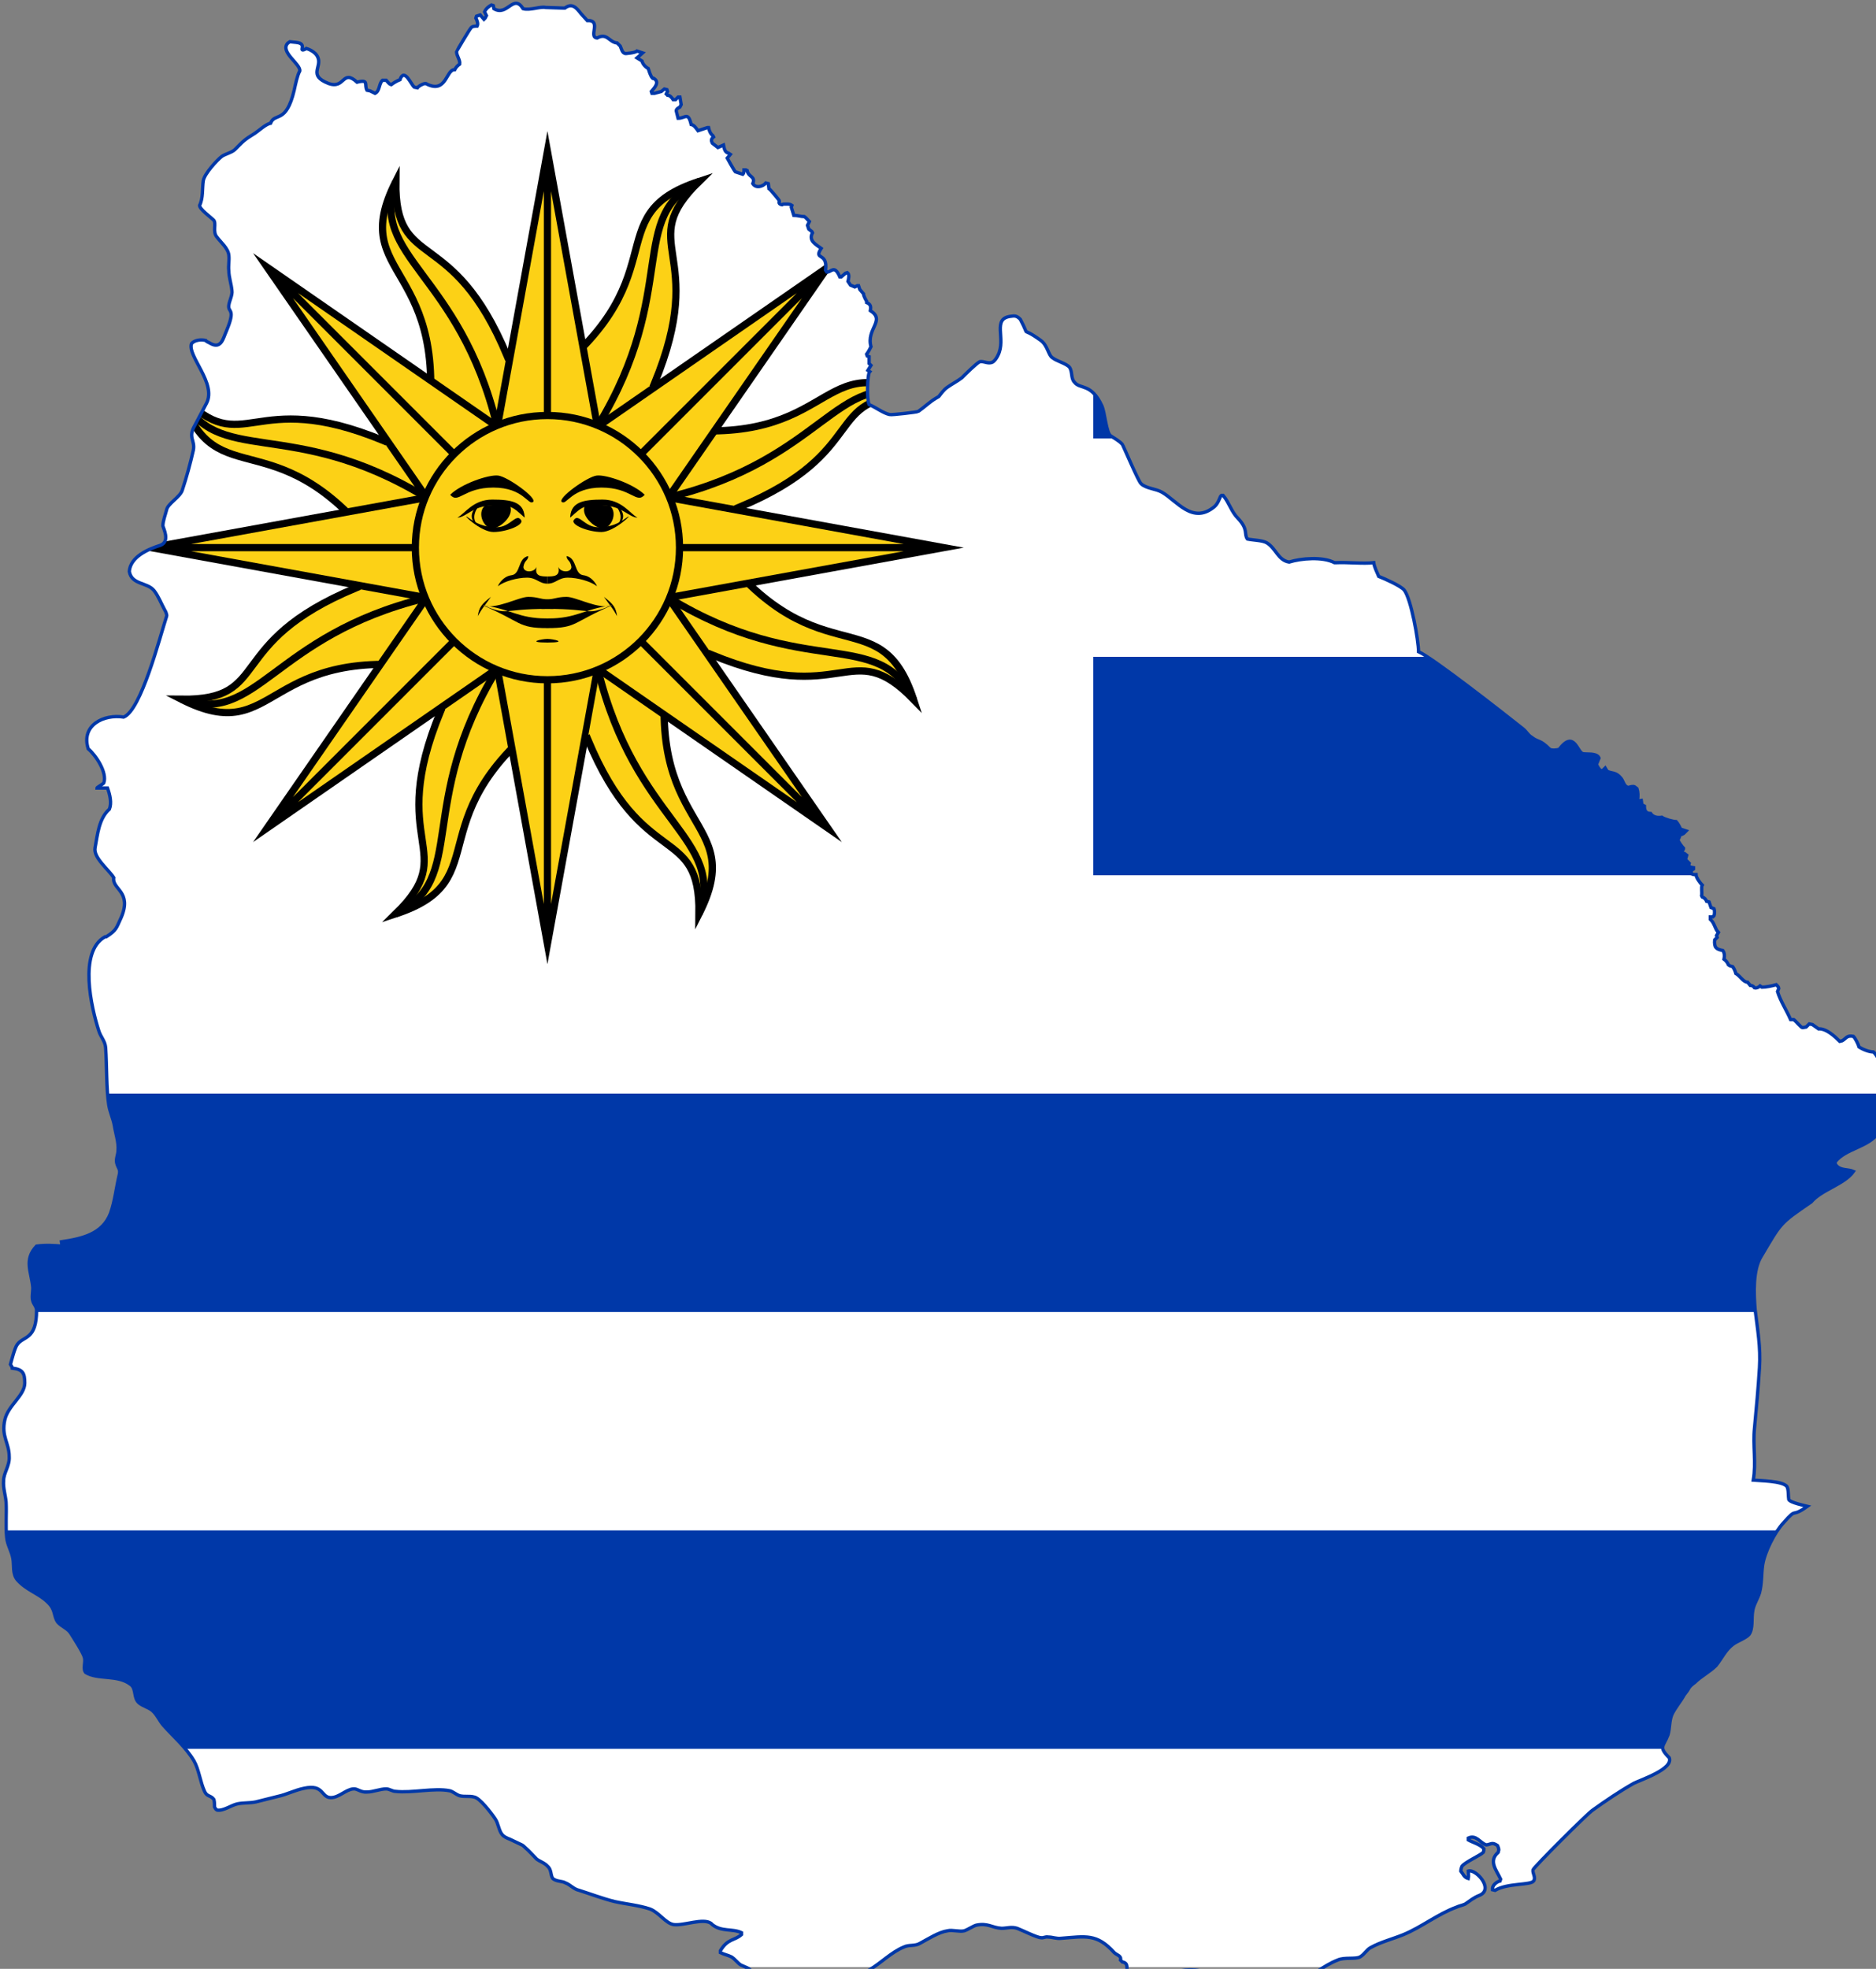 <?xml version="1.0" encoding="UTF-8" standalone="no"?>
<svg
   xmlns:dc="http://purl.org/dc/elements/1.1/"
   xmlns:cc="http://creativecommons.org/ns#"
   xmlns:rdf="http://www.w3.org/1999/02/22-rdf-syntax-ns#"
   xmlns:svg="http://www.w3.org/2000/svg"
   xmlns="http://www.w3.org/2000/svg"
   xmlns:xlink="http://www.w3.org/1999/xlink"
   xmlns:sodipodi="http://sodipodi.sourceforge.net/DTD/sodipodi-0.dtd"
   xmlns:inkscape="http://www.inkscape.org/namespaces/inkscape"
   version="1.1"
   width="572.863"
   height="601"
   viewBox="-5 -5 17.186 18.03"
   id="svg2"
   inkscape:version="0.48.5 r10040"
   sodipodi:docname="Flag_of_Uruguay.svg">
  <rect x="-5" y="-5" width="17.186" height="18.03" fill="#808080" stroke="none"/>
  <defs
     id="defs54">
    <clipPath
       clipPathUnits="userSpaceOnUse"
       id="clipPath3108">
      <g
         transform="matrix(0.019,0,0,0.019,-5.873,-5.773)"
         id="g3110">
        <g
           id="g3112">
          <path
             style="fill:#fefee9"
             inkscape:connector-curvature="0"
             id="path3114"
             d="m 193,63.3 c 0,0 4.2,1.2 5.4,4.2 2.1,4.8 -4.8,8.7 5.1,12.6 8.1,3 6.6,-7.2 13.8,-0.6 6,-1.5 3.3,1.2 4.8,3.9 l 1.5,0.3 2.4,1.2 c 2.4,-1.2 1.8,-4.8 3.6,-6.3 h 1.8 c 0.6,0.6 1.2,1.8 2.4,2.1 1.2,-0.9 2.7,-1.8 4.2,-2.4 2.1,-6 5.4,2.4 6.9,3.6 l 1.5,0.3 c 0.6,-0.9 3.9,-2.7 4.5,-1.8 9.6,4.8 9.3,-7.2 13.5,-6.9 0.6,-1.2 1.5,-2.1 2.4,-2.7 0.3,-2.1 -1.5,-3.9 -1.5,-6 0,-0.3 6.3,-10.8 6.9,-11.4 0.6,-0.9 2.1,-0.9 3,-0.9 0.6,-1.2 0,-2.7 -0.6,-3.9 l 0.3,-0.9 1.8,-0.6 1.8,2.1 0.6,-0.6 0.6,-1.2 -0.9,-1.8 c 0.6,-1.5 2.1,-2.7 3.3,-3.3 l 0.9,0.3 0.3,1.5 c 6.6,3.9 9.3,-7.5 14.1,0 3.3,0.9 8.4,-1.2 10.8,-0.6 l 8.7,0.3 h 0.6 c 3.6,-2.7 5.7,0 7.8,2.7 l 3,3.3 c 7.2,-0.3 0.3,8.1 4.8,8.4 4.8,-2.7 5.7,2.1 9.6,2.4 l 1.5,1.5 c 0.6,1.2 0.9,3.6 2.7,3.6 0,0 4.5,-0.3 5.4,-1.2 l 2.7,0.9 -2.7,2.4 c 0,0 1.5,0.9 2.4,1.5 0.3,1.5 1.8,3 3,3.6 l 0.6,1.8 c 0,0 1.2,3.6 2.1,3 3,1.8 0.3,4.5 -1.2,6.3 l 0.3,0.9 h 1.2 l 3.3,-0.9 1.5,-1.2 1.2,0.3 0.3,0.9 -0.6,1.2 0.6,0.6 c 1.2,0 2.1,1.2 2.7,2.1 h 1.2 l 1.2,-1.2 h 0.9 l 0.6,3.6 -0.6,1.2 c -0.6,0.3 -1.8,0.9 -1.8,1.8 l 0.9,3.6 c 3.6,0 4.8,-3.3 6.3,3 1.5,0.3 2.4,1.8 3.3,3 l 4.5,-1.5 h 0.6 c 0.3,1.5 0.9,3 2.1,3.9 l 0.3,0.6 c -1.2,0.9 -1.2,1.8 -0.6,3 l 2.7,2.1 2.7,-1.2 c 0.3,1.5 0.6,3.6 2.4,3.9 l 0.9,0.6 -1.5,1.8 c 0,0 3.3,6 3.9,6.6 l 3.6,1.2 c 0.6,-0.6 0.6,-1.5 0.6,-2.1 h 0.9 l 0.6,0.3 c 0.6,3.3 4.2,2.7 2.7,6.3 1.5,2.4 4.8,1.5 6.3,-0.3 l 1.2,0.3 0.3,2.4 c 0.6,0.3 5.1,5.7 5.1,6 -0.9,1.5 1.2,1.8 1.2,1.8 l 0.6,-0.3 c 1.2,0 3,-0.3 4.2,0.6 l -0.3,0.9 1.2,3.9 c 1.8,0 3.3,0.6 5.1,0.6 0.9,0.6 1.5,1.5 2.4,2.4 l -0.9,1.8 0.6,1.8 1.5,1.2 0.3,0.6 c -2.1,3.9 1.8,5.7 4.2,7.5 -3.9,6 3.3,1.5 2.1,10.5 l 0.6,0.9 c 2.1,0.3 3.6,-3.9 6.3,2.4 h 0.6 l 2.1,-1.8 0.9,-0.3 c 1.2,0.9 0.6,3 0.3,4.2 l 1.2,1.8 2.1,0.9 1.2,-0.6 h 0.6 l 0.6,1.8 1.8,2.1 c 0,1.2 1.5,3.6 1.5,3.6 v 0.6 c 2.1,0.9 2.1,2.1 1.8,3.9 7.5,4.8 -2.1,8.7 0.3,17.4 -0.6,1.2 -1.2,2.4 -2.1,3.6 l 0.3,0.9 0.9,0.3 v 3.3 l 0.9,0.9 -1.5,2.4 0.9,0.6 c -1.2,1.2 -1.5,13.5 -0.3,15.9 3,1.2 6.9,4.2 9.9,4.8 0.9,0.3 13.5,-1.2 13.8,-1.5 3,-2.1 5.4,-4.5 8.4,-6.3 0.6,-0.3 0.9,-0.6 1.5,-0.9 1.2,-1.5 2.4,-3.3 4.2,-4.5 2.1,-1.5 4.5,-2.7 6.9,-4.5 1.8,-1.8 6.9,-6.9 8.7,-7.8 2.1,-0.3 3.9,1.2 6,0.3 1.2,-0.6 2.1,-2.1 2.7,-3.3 4.2,-8.1 -3.3,-18 6.6,-18.9 1.8,-0.3 2.7,0 4.2,1.5 5.4,10.2 -0.9,2.4 9.9,10.2 3.3,2.4 3.6,7.2 5.7,8.4 1.8,1.5 6.6,2.7 8.1,4.5 1.5,2.1 0.6,5.4 2.4,7.2 2.7,3.6 8.1,0.3 13.2,11.4 1.5,3.3 2.1,12.9 4.2,14.4 1.8,1.2 4.5,2.7 5.7,4.2 0.3,0.3 7.8,18 9,18.9 2.4,2.4 7.2,2.4 10.2,4.2 7.2,4.2 14.7,15.6 25.2,6.9 2.1,-1.8 2.7,-5.1 3.3,-5.4 0.3,0 0.6,0 0.9,0 3,3.6 3.9,7.8 7.2,11.1 5.1,5.4 2.7,7.5 4.5,9.9 3,0.6 7.2,0.6 9.3,1.8 4.5,2.7 5.4,8.4 10.8,9.3 5.7,-1.8 16.2,-2.7 21.9,0.3 h 0.6 c 5.7,-0.3 13.2,0.6 18.3,0 0.3,2.1 1.5,4.5 2.4,6.6 3,1.2 10.5,4.5 12.3,6.6 3.3,4.2 6.9,24.3 6.9,29.7 6.9,3 41.7,30.3 50.4,37.2 1.5,1.2 2.4,3 3.9,3.9 3.9,3 3.9,0.9 9,6 1.2,0.6 3.3,0.3 4.5,0 7.5,-9.9 8.7,2.1 11.7,2.1 1.8,0.3 5.7,-0.3 7.2,1.5 l 0.3,0.6 -1.2,3 c 0.3,0.9 1.2,2.4 2.1,3 h 0.9 l 1.2,-1.2 0.9,1.5 c 2.1,1.2 4.2,0.3 6.6,3.3 1.2,1.2 1.5,4.5 3.9,4.5 0.6,-0.3 2.1,-0.6 2.7,-0.3 l 1.2,0.9 c 0.6,1.8 0.6,3.6 0.3,5.4 v 0.6 l 1.8,-0.3 0.3,2.1 1.2,0.6 c 0,2.1 0.6,3.6 3,3.6 1.2,1.8 3.3,2.1 5.4,1.8 1.2,0.9 5.4,2.1 6.9,2.1 0.6,0.6 1.8,2.7 2.1,3.6 l 2.7,0.9 -1.2,1.2 -0.6,0.3 -0.6,-0.9 -0.6,0.3 c 0.3,0.9 -0.3,2.4 -0.9,3.3 0,0.9 2.1,3.6 2.7,4.2 0,0.6 -1.2,1.8 -1.5,2.1 l 1.8,0.3 1.2,0.9 -0.6,2.1 1.8,1.8 -0.3,0.9 c 0.3,0.3 0.3,0.6 0.9,0.9 l 1.5,0.3 v 0.6 l -0.9,0.6 -0.3,0.6 0.3,1.2 0.9,0.3 h 1.2 c 0,1.5 2.1,4.2 3,5.1 -0.6,0.9 0,3.6 -0.3,5.1 l 0.3,0.6 c 0.9,0.3 1.8,1.2 2.1,2.1 l 1.2,0.3 0.9,2.7 1.5,0.6 c 0.3,0.9 0.3,2.4 0,3.3 l -0.6,0.6 h -1.2 v 1.2 c 2.1,1.8 2.1,4.5 3.9,6.3 l -0.9,1.5 0.3,0.9 -1.2,1.2 c -0.3,3.6 0.6,4.5 3.9,5.1 0.9,1.2 0.9,2.7 0.6,4.2 0.9,0.6 1.8,1.8 2.1,2.7 0.6,0.6 1.2,0.6 2.1,0.9 0.6,0.9 1.2,2.1 1.5,3.3 2.1,1.2 3.6,4.2 5.7,4.2 l 1.2,1.5 c 0.9,0 1.8,0.6 2.1,1.2 0.9,0.3 2.1,-0.3 2.7,-0.9 l 0.9,0.6 c 1.8,0 4.8,-0.6 6.9,-1.2 0.6,0.6 1.2,1.2 1.2,1.8 l -0.6,1.5 c 1.5,4.8 4.2,8.7 6.3,13.5 h 1.5 c 1.2,0.9 3.6,3.9 4.2,3.9 l 1.8,-0.3 1.5,-1.5 1.5,0.3 3,2.1 c 3.6,-0.3 7.8,3.6 10.2,6 l 1.2,-0.3 c 2.1,-1.2 2.1,-2.7 5.4,-2.1 0.9,0.9 2.4,3.9 2.7,5.1 1.8,1.2 4.8,2.4 6.9,2.4 1.5,1.2 2.1,3.3 3.6,4.5 l 6.9,6 c 3.9,3.3 2.4,1.8 4.5,3.9 4.2,3.9 7.5,9.6 0.9,13.2 -1.5,0.9 -4.8,0.3 -6.6,0.6 -1.5,0.3 -3.3,1.5 -4.2,2.7 -0.6,2.7 -0.9,6 -2.7,8.1 -4.8,6.9 -15.6,7.5 -20.7,13.8 -0.3,0.6 0,1.5 0.3,1.8 2.1,2.7 5.7,1.8 8.4,3 -4.5,6.3 -15.3,8.7 -20.4,14.7 -15.3,10.5 -14.4,9.9 -24,26.1 -4.2,6.6 -3.6,18.3 -3,25.8 1.2,9.9 2.7,18 2.1,27.9 -0.6,9.9 -1.5,19.5 -2.4,29.1 -0.9,8.4 0.9,16.8 -0.6,25.2 3.3,0.3 13.8,0.3 16.2,3 0.9,1.5 0.6,4.5 0.9,6.3 0.6,1.5 7.8,3 9,3.3 -8.4,6 -4.5,0 -11.4,7.8 -4.5,4.8 -9.3,14.4 -10.2,20.7 -0.6,4.5 -0.3,8.7 -1.5,13.2 -0.9,3 -3,6 -3.3,9 -0.6,3.3 0.3,8.4 -1.8,11.1 -1.5,1.8 -6,3.3 -7.8,4.8 -3.6,2.7 -5.4,6.9 -8.1,10.2 -3,3 -7.2,5.1 -10.2,8.1 -1.2,0.9 -2.4,1.8 -3,3 -0.6,1.2 -1.5,2.1 -2.1,3 -1.8,3.3 -4.5,6.3 -6,9.6 -1.2,3 -0.9,6.6 -1.8,9.6 -2.1,5.7 -4.8,5.7 0.6,11.1 2.1,5.4 -13.5,10.5 -17.1,12.3 -6.9,3.9 -13.5,8.4 -19.8,12.9 -2.4,1.5 -28.5,27.6 -28.8,28.8 -0.3,1.8 1.5,3.6 0.3,5.4 -1.5,2.1 -12.6,0.9 -18.6,4.5 l -1.2,-0.3 v -0.9 c 0.3,-1.5 2.1,-3 3.6,-3.3 l 0.3,-0.9 c -2.1,-4.5 -6,-8.7 -1.2,-12.9 l 0.3,-1.2 c 0,-0.6 -0.3,-1.5 -0.6,-2.1 -2.7,-1.8 -3,-0.6 -5.4,-0.3 -3,-0.9 -4.8,-5.1 -8.7,-3.3 v 0.9 c 2.1,1.2 5.7,2.1 7.5,4.2 0,0.6 0,1.2 -0.3,1.8 -1.5,1.5 -8.4,4.5 -10.2,6.6 -0.3,0.6 -0.6,1.8 -0.6,2.4 1.2,1.5 1.5,3 3.6,3.6 0.3,-1.2 0,-2.4 0,-3.6 3.6,-1.2 12.6,8.7 5.4,11.7 -3,1.2 -4.2,2.4 -6.9,4.2 -1.2,0.6 -3,0.9 -4.2,1.5 -9,3.3 -16.8,9.6 -25.5,13.2 -5.1,2.1 -11.1,3.6 -15.9,6.3 -1.8,0.9 -3,3.3 -5.1,4.5 -2.4,1.2 -7.5,0 -10.8,1.5 -6.9,2.7 -12.9,8.1 -19.5,11.1 -6,2.4 -13.8,3 -18.9,7.2 -1.8,1.5 -3.3,3.6 -5.1,5.1 l -1.2,-0.3 -0.6,-0.9 c 0,-1.8 1.2,-3.3 0.9,-4.8 -3,-5.1 -9.3,-4.8 -14.1,-4.8 -0.9,-0.6 -1.2,-2.1 -0.6,-3 0.6,-2.1 -2.4,-3.3 -4.2,-3.9 -15,-3.9 -23.7,5.1 -33.6,3.3 -0.6,-0.6 -1.2,-1.5 -2.1,-2.1 -0.9,0 -1.8,0 -2.4,-0.6 -0.6,-2.1 0.9,-4.8 -2.4,-5.4 l -0.9,-0.9 c 0.6,-2.1 -1.8,-2.4 -3,-3.6 -8.4,-9.3 -13.8,-7.8 -25.5,-6.9 -2.4,0.3 -4.2,-0.6 -6.3,-0.6 -1.5,-0.3 -2.4,0.6 -3.6,0.3 -1.8,0 -9,-3.6 -11.4,-4.5 -2.7,-0.9 -5.1,0 -7.5,0 -4.8,-0.3 -6.6,-2.7 -12.3,-1.5 -1.8,0.6 -3.9,2.1 -5.7,2.7 -2.4,0.6 -5.7,-0.6 -8.1,0 -4.2,0.6 -9.3,3.9 -13.2,6 -2.4,1.5 -5.4,0.6 -7.8,1.8 -6,2.4 -11.1,7.8 -16.8,11.1 -5.7,3 -14.4,3.9 -21,6 -2.4,0.9 -5.4,3.6 -7.8,3.3 -0.9,-0.6 -0.9,-1.8 -1.5,-2.7 -1.2,0 -2.7,0.3 -3.9,0.3 l -0.6,-0.6 c 0.3,-1.2 0.9,-2.1 1.2,-3 v -1.2 c -6.6,-4.2 -6.9,3.3 -10.8,3.3 -1.8,0 -3,-1.2 -4.8,-0.9 -1.5,0 -2.7,1.2 -4.5,0.6 -1.5,-0.6 -2.4,-4.5 -4.2,-5.7 -0.9,-0.6 -2.7,-1.2 -3.9,-1.8 -1.5,-0.9 -2.7,-2.7 -4.5,-3.9 -1.8,-0.9 -3.6,-1.2 -5.4,-2.1 v -0.9 c 3.6,-6 6.9,-4.8 10.2,-7.8 v -0.9 c -4.5,-2.1 -9.6,-0.3 -14.1,-3.9 l -0.6,-0.6 c -3.9,-2.7 -12.9,1.2 -18,0.6 -3.9,-0.6 -6.9,-5.7 -11.4,-7.5 -5.4,-1.8 -11.7,-2.4 -17.1,-3.6 -6,-1.5 -11.4,-3.6 -17.1,-5.4 -2.7,-0.6 -4.2,-2.7 -6.6,-3.6 -1.5,-0.9 -3.9,-0.6 -5.7,-1.8 -1.5,-0.9 -0.9,-3.9 -2.4,-5.7 -0.3,-0.3 -0.9,-0.9 -1.2,-1.2 -1.5,-1.2 -3.3,-1.8 -4.5,-2.7 -1.8,-1.8 -3.6,-3.9 -5.7,-5.7 -0.3,-0.3 -0.9,-0.9 -1.5,-1.2 -1.8,-0.9 -3.9,-1.8 -5.7,-2.7 -1.5,-0.6 -3,-1.2 -3.9,-2.4 -1.5,-1.8 -1.8,-5.4 -3.3,-7.5 -1.8,-2.7 -7.5,-10.2 -10.2,-10.5 -2.1,-0.6 -4.5,0 -6.9,-0.6 -1.8,-0.6 -3.3,-2.1 -4.8,-2.4 -7.5,-1.5 -18.3,1.2 -26.1,0.3 -1.5,0 -3,-1.2 -4.5,-1.2 -3,0 -6.3,1.5 -9.3,1.5 -3,0.3 -4.8,-1.8 -6.6,-1.5 -3.6,0.3 -6.9,4.2 -10.8,4.2 -4.8,0 -3.3,-6.6 -12.9,-4.5 -4.5,0.9 -8.4,3 -12.6,3.9 -3.6,0.9 -7.2,1.8 -10.8,2.7 -3,0.6 -5.7,0.3 -8.7,0.9 -3,0.6 -6.9,3.6 -9.9,3 -0.6,-0.3 -0.9,-0.9 -1.2,-1.5 0,-1.2 0,-2.4 -0.3,-3.6 -1.5,-2.1 -3.3,-1.2 -4.5,-3.9 -2.1,-4.5 -2.7,-10.5 -5.1,-14.7 -3.9,-6.6 -9.9,-11.7 -14.7,-17.1 -2.1,-2.4 -3,-5.1 -5.4,-7.2 -1.8,-1.5 -4.5,-2.1 -6.3,-3.6 -3,-2.4 -1.2,-6.9 -4.2,-9 -6.3,-4.8 -15.6,-2.1 -21.6,-5.7 -1.5,-1.8 0,-4.8 -0.6,-7.2 -0.6,-2.4 -5.1,-9.3 -6.6,-11.7 -1.5,-2.4 -4.5,-3.3 -6.3,-5.4 -2.1,-3 -0.9,-6 -4.8,-9.6 -4.2,-4.2 -10.2,-5.7 -14.7,-10.8 -2.4,-3 -1.5,-6.9 -2.1,-10.2 -0.6,-3.6 -2.7,-6.6 -3,-10.2 -0.6,-5.7 0,-11.4 -0.3,-17.1 -0.3,-3.3 -1.5,-6.9 -1.2,-10.2 0,-3.9 3,-7.2 2.7,-11.7 0,-6.6 -3.9,-9.6 -2.1,-17.7 1.5,-6.9 9.6,-11.7 9.6,-17.7 0,-4.8 -0.9,-6.6 -6,-7.2 0,-0.6 -0.6,-1.2 -0.9,-1.8 0.6,-2.1 2.1,-8.1 3.3,-9.6 3,-4.2 9.3,-2.1 9.3,-16.5 0,-1.8 -1.5,-3 -1.8,-4.5 -0.6,-1.8 0,-4.2 0,-6.3 -0.6,-7.5 -4.5,-13.5 1.8,-20.1 4.5,-0.6 8.4,-0.3 12.3,0 l -0.3,-2.1 c 9.9,-1.5 19.8,-3.6 23.7,-13.8 2.1,-6 2.7,-12.3 4.2,-18.6 0.6,-2.7 -0.6,-3 -1.2,-5.4 -0.6,-2.1 0.6,-4.2 0.6,-6.3 0.3,-3.9 -1.2,-8.1 -1.8,-12 -0.6,-3.3 -2.1,-6.3 -2.7,-9.9 -1.2,-7.8 -0.9,-18.9 -1.5,-27.6 -0.3,-3.3 -2.4,-5.1 -3.3,-8.1 -3.6,-11.1 -9.9,-38.1 3,-45.3 h 0.6 c 5.1,-3.3 4.8,-4.2 7.2,-9.3 5.4,-12.6 -4.5,-13.5 -3.6,-19.2 -2.4,-3.9 -9.9,-9.6 -9,-14.4 1.2,-6.3 1.8,-14.1 6.9,-18.6 1.2,-3 0.3,-6.9 -0.9,-10.2 h -5.1 c 0,-0.3 2.7,-1.8 3.3,-2.4 1.8,-5.1 -3.9,-13.5 -7.5,-16.5 -3.6,-11.4 7.5,-16.8 17.1,-15.3 8.4,-3.3 17.4,-38.4 20.7,-48.6 0.3,-0.6 -0.6,-2.7 -0.9,-3 -1.5,-2.7 -3,-6.6 -5.1,-9.3 -3.3,-4.2 -10.8,-2.7 -12,-9.3 0.6,-7.2 9.3,-10.8 15,-12.6 4.8,-1.8 1.5,-8.1 1.2,-9.3 0,-2.4 1.2,-5.4 1.8,-7.8 0.6,-3 6.3,-6 7.5,-9.3 2.1,-6.3 3.9,-12.9 5.4,-19.5 0.9,-4.8 -2.7,-6 0.6,-11.7 l 5.7,-10.8 c 5.1,-9.6 -9.3,-22.8 -7.2,-28.8 1.5,-1.8 4.8,-2.1 6.9,-1.5 0.3,0.6 1.5,0.9 2.4,1.5 5.1,2.7 6,-2.7 7.5,-6 4.8,-11.4 0.6,-8.7 1.2,-12.6 0.3,-2.1 1.8,-4.8 1.5,-6.9 -0.3,-3.3 -1.5,-6.6 -1.5,-9.6 -0.3,-2.4 0.3,-5.1 0,-7.5 -0.3,-3.3 -3.9,-6.3 -5.7,-8.7 -2.4,-2.7 0,-6.9 -1.8,-8.4 -1.2,-1.2 -6.6,-5.1 -6.6,-6.9 1.8,-3.6 1.2,-8.1 1.8,-12 0.6,-3.3 6.6,-9.9 9,-11.7 1.8,-1.2 4.8,-1.8 6.3,-3.3 3.9,-3.9 4.2,-4.5 9.6,-7.8 1.8,-1.2 5.4,-4.5 7.5,-4.8 2.1,-5.4 7.5,0.6 11.4,-15.9 0.6,-2.7 1.5,-7.2 2.7,-9.3 0.6,-3.3 -9.9,-9.3 -5.7,-13.5 l 0.9,-0.6 3,0.3 c 6.3,0.6 0,5.4 5.1,3 l 0,0 z" />
        </g>
      </g>
    </clipPath>
  </defs>
  <sodipodi:namedview
     pagecolor="#ffffff"
     bordercolor="#666666"
     borderopacity="1"
     objecttolerance="10"
     gridtolerance="10"
     guidetolerance="10"
     inkscape:pageopacity="0"
     inkscape:pageshadow="2"
     inkscape:window-width="1366"
     inkscape:window-height="716"
     id="namedview52"
     showgrid="false"
     fit-margin-top="0"
     fit-margin-left="0"
     fit-margin-right="0"
     fit-margin-bottom="0"
     inkscape:zoom="0.8"
     inkscape:cx="450.5"
     inkscape:cy="300.5"
     inkscape:window-x="-8"
     inkscape:window-y="-8"
     inkscape:window-maximized="1"
     inkscape:current-layer="svg2" />
  <title
     id="title4">Flag of Uruguay</title>
  <g
     id="g3070"
     clip-path="url(#clipPath3108)"
     transform="translate(0.015,0.015)">
    <rect
       id="rect6"
       height="18"
       width="27"
       y="-5"
       x="-5"
       style="fill:#ffffff" />
    <g
       id="g8"
       style="fill:#0038a8">
      <rect
         id="rect10"
         height="2"
         width="17"
         y="-3"
         x="5" />
      <rect
         id="rect12"
         height="2"
         width="17"
         y="1"
         x="5" />
      <rect
         id="rect14"
         height="2"
         width="27"
         y="5"
         x="-5" />
      <rect
         id="rect16"
         height="2"
         width="27"
         y="9"
         x="-5" />
    </g>
    <g
       id="g18"
       stroke-miterlimit="20"
       transform="scale(0.11,0.11)"
       style="fill:#fcd116;stroke:#000000;stroke-width:0.6;stroke-miterlimit:20">
      <g
         id="u">
        <g
           id="t">
          <g
             id="s">
            <g
               id="g23"
               transform="matrix(0.924,0.383,-0.383,0.924,0,0)">
              <path
                 id="path25"
                 d="M 1.5,9 6,12 C -2,25 7,27 0,33 3,26 -3,28 -3,16"
                 inkscape:connector-curvature="0"
                 style="stroke-linecap:square" />
              <path
                 id="path27"
                 d="M 0,11 C -2,24 4.5,28 0,33"
                 inkscape:connector-curvature="0"
                 style="fill:none" />
            </g>
            <path
               id="path29"
               d="M 0,0 H 6 L 0,33 -6,0 h 6 v 33"
               inkscape:connector-curvature="0" />
          </g>
          <use
             id="use31"
             transform="matrix(0.707,0.707,-0.707,0.707,0,0)"
             xlink:href="#s"
             x="0"
             y="0"
             width="27"
             height="18" />
        </g>
        <use
           id="use33"
           transform="matrix(0,1,-1,0,0,0)"
           xlink:href="#t"
           x="0"
           y="0"
           width="27"
           height="18" />
      </g>
      <use
         id="use35"
         transform="scale(-1,-1)"
         xlink:href="#u"
         x="0"
         y="0"
         width="27"
         height="18" />
      <circle
         d="M 11,0 C 11,6.075 6.075,11 0,11 -6.075,11 -11,6.075 -11,0 c 0,-6.075 4.925,-11 11,-11 6.075,0 11,4.925 11,11 z"
         id="circle37"
         r="11"
         cx="0"
         cy="0"
         sodipodi:cx="0"
         sodipodi:cy="0"
         sodipodi:rx="11"
         sodipodi:ry="11" />
    </g>
    <g
       id="g39"
       transform="scale(0.011,0.011)">
      <g
         id="right">
        <path
           id="path42"
           d="m 81,-44 c -7,8 -11,-6 -36,-6 -25,0 -29,15 -33,12 -4,-3 21,-21 29,-22 8,-1 31,7 40,16 m -29,9 c 7,6 1,19 -6,19 -7,0 -20,-12 -14,-20"
           inkscape:connector-curvature="0" />
        <path
           id="path44"
           d="m 19,-26 c 1,-12 11,-14 27,-14 16,0 23,12 29,15 -7,0 -13,-10 -29,-10 -16,0 -16,0 -27,10 m 3,2 c 4,-6 9,6 20,6 11,0 17,-3 24,-8 7,-5 -10,12 -21,12 -11,0 -26,-6 -23,-10"
           inkscape:connector-curvature="0" />
        <path
           id="path46"
           d="m 56,-17 c 13,-7 5,-17 0,-19 2,2 10,12 0,19 M 0,43 c 6,0 8,-2 16,-2 8,0 27,11 38,7 -23,9 -14,3 -54,3 h -5 m 63,6 c -4,-7 -3,-5 -11,-16 8,6 10,9 11,16 M 0,67 C 25,67 21,62 54,48 30,51 25,59 0,59 H -5 M 0,30 c 7,0 9,-5 17,-5 8,0 19,3 24,7 1,1 -3,-8 -11,-9 C 22,22 25,9 16,7 c 0,4 3,3 4,9 0,5 -9,5 -11,0 2,8 -4,8 -9,8"
           inkscape:connector-curvature="0" />
      </g>
      <use
         id="use48"
         transform="scale(-1,1)"
         xlink:href="#right"
         x="0"
         y="0"
         width="27"
         height="18" />
      <path
         id="path50"
         d="m 0,76 c -5,0 -18,3 0,3 18,0 5,-3 0,-3"
         inkscape:connector-curvature="0" />
    </g>
  </g>
  <g
     transform="matrix(0.019,0,0,0.019,-5.858,-5.758)"
     id="layer1"
     style="fill:none;stroke:#0038a8;stroke-width:1.611;stroke-miterlimit:4;stroke-opacity:1;stroke-dasharray:none">
    <g
       id="g4"
       style="fill:none;stroke:#0038a8;stroke-width:1.611;stroke-miterlimit:4;stroke-opacity:1;stroke-dasharray:none">
      <path
         style="fill:none;stroke:#0038a8;stroke-width:1.611;stroke-miterlimit:4;stroke-opacity:1;stroke-dasharray:none"
         inkscape:connector-curvature="0"
         id="Uruguay"
         d="m 193,63.3 c 0,0 4.2,1.2 5.4,4.2 2.1,4.8 -4.8,8.7 5.1,12.6 8.1,3 6.6,-7.2 13.8,-0.6 6,-1.5 3.3,1.2 4.8,3.9 l 1.5,0.3 2.4,1.2 c 2.4,-1.2 1.8,-4.8 3.6,-6.3 h 1.8 c 0.6,0.6 1.2,1.8 2.4,2.1 1.2,-0.9 2.7,-1.8 4.2,-2.4 2.1,-6 5.4,2.4 6.9,3.6 l 1.5,0.3 c 0.6,-0.9 3.9,-2.7 4.5,-1.8 9.6,4.8 9.3,-7.2 13.5,-6.9 0.6,-1.2 1.5,-2.1 2.4,-2.7 0.3,-2.1 -1.5,-3.9 -1.5,-6 0,-0.3 6.3,-10.8 6.9,-11.4 0.6,-0.9 2.1,-0.9 3,-0.9 0.6,-1.2 0,-2.7 -0.6,-3.9 l 0.3,-0.9 1.8,-0.6 1.8,2.1 0.6,-0.6 0.6,-1.2 -0.9,-1.8 c 0.6,-1.5 2.1,-2.7 3.3,-3.3 l 0.9,0.3 0.3,1.5 c 6.6,3.9 9.3,-7.5 14.1,0 3.3,0.9 8.4,-1.2 10.8,-0.6 l 8.7,0.3 h 0.6 c 3.6,-2.7 5.7,0 7.8,2.7 l 3,3.3 c 7.2,-0.3 0.3,8.1 4.8,8.4 4.8,-2.7 5.7,2.1 9.6,2.4 l 1.5,1.5 c 0.6,1.2 0.9,3.6 2.7,3.6 0,0 4.5,-0.3 5.4,-1.2 l 2.7,0.9 -2.7,2.4 c 0,0 1.5,0.9 2.4,1.5 0.3,1.5 1.8,3 3,3.6 l 0.6,1.8 c 0,0 1.2,3.6 2.1,3 3,1.8 0.3,4.5 -1.2,6.3 l 0.3,0.9 h 1.2 l 3.3,-0.9 1.5,-1.2 1.2,0.3 0.3,0.9 -0.6,1.2 0.6,0.6 c 1.2,0 2.1,1.2 2.7,2.1 h 1.2 l 1.2,-1.2 h 0.9 l 0.6,3.6 -0.6,1.2 c -0.6,0.3 -1.8,0.9 -1.8,1.8 l 0.9,3.6 c 3.6,0 4.8,-3.3 6.3,3 1.5,0.3 2.4,1.8 3.3,3 l 4.5,-1.5 h 0.6 c 0.3,1.5 0.9,3 2.1,3.9 l 0.3,0.6 c -1.2,0.9 -1.2,1.8 -0.6,3 l 2.7,2.1 2.7,-1.2 c 0.3,1.5 0.6,3.6 2.4,3.9 l 0.9,0.6 -1.5,1.8 c 0,0 3.3,6 3.9,6.6 l 3.6,1.2 c 0.6,-0.6 0.6,-1.5 0.6,-2.1 h 0.9 l 0.6,0.3 c 0.6,3.3 4.2,2.7 2.7,6.3 1.5,2.4 4.8,1.5 6.3,-0.3 l 1.2,0.3 0.3,2.4 c 0.6,0.3 5.1,5.7 5.1,6 -0.9,1.5 1.2,1.8 1.2,1.8 l 0.6,-0.3 c 1.2,0 3,-0.3 4.2,0.6 l -0.3,0.9 1.2,3.9 c 1.8,0 3.3,0.6 5.1,0.6 0.9,0.6 1.5,1.5 2.4,2.4 l -0.9,1.8 0.6,1.8 1.5,1.2 0.3,0.6 c -2.1,3.9 1.8,5.7 4.2,7.5 -3.9,6 3.3,1.5 2.1,10.5 l 0.6,0.9 c 2.1,0.3 3.6,-3.9 6.3,2.4 h 0.6 l 2.1,-1.8 0.9,-0.3 c 1.2,0.9 0.6,3 0.3,4.2 l 1.2,1.8 2.1,0.9 1.2,-0.6 h 0.6 l 0.6,1.8 1.8,2.1 c 0,1.2 1.5,3.6 1.5,3.6 v 0.6 c 2.1,0.9 2.1,2.1 1.8,3.9 7.5,4.8 -2.1,8.7 0.3,17.4 -0.6,1.2 -1.2,2.4 -2.1,3.6 l 0.3,0.9 0.9,0.3 v 3.3 l 0.9,0.9 -1.5,2.4 0.9,0.6 c -1.2,1.2 -1.5,13.5 -0.3,15.9 3,1.2 6.9,4.2 9.9,4.8 0.9,0.3 13.5,-1.2 13.8,-1.5 3,-2.1 5.4,-4.5 8.4,-6.3 0.6,-0.3 0.9,-0.6 1.5,-0.9 1.2,-1.5 2.4,-3.3 4.2,-4.5 2.1,-1.5 4.5,-2.7 6.9,-4.5 1.8,-1.8 6.9,-6.9 8.7,-7.8 2.1,-0.3 3.9,1.2 6,0.3 1.2,-0.6 2.1,-2.1 2.7,-3.3 4.2,-8.1 -3.3,-18 6.6,-18.9 1.8,-0.3 2.7,0 4.2,1.5 5.4,10.2 -0.9,2.4 9.9,10.2 3.3,2.4 3.6,7.2 5.7,8.4 1.8,1.5 6.6,2.7 8.1,4.5 1.5,2.1 0.6,5.4 2.4,7.2 2.7,3.6 8.1,0.3 13.2,11.4 1.5,3.3 2.1,12.9 4.2,14.4 1.8,1.2 4.5,2.7 5.7,4.2 0.3,0.3 7.8,18 9,18.9 2.4,2.4 7.2,2.4 10.2,4.2 7.2,4.2 14.7,15.6 25.2,6.9 2.1,-1.8 2.7,-5.1 3.3,-5.4 0.3,0 0.6,0 0.9,0 3,3.6 3.9,7.8 7.2,11.1 5.1,5.4 2.7,7.5 4.5,9.9 3,0.6 7.2,0.6 9.3,1.8 4.5,2.7 5.4,8.4 10.8,9.3 5.7,-1.8 16.2,-2.7 21.9,0.3 h 0.6 c 5.7,-0.3 13.2,0.6 18.3,0 0.3,2.1 1.5,4.5 2.4,6.6 3,1.2 10.5,4.5 12.3,6.6 3.3,4.2 6.9,24.3 6.9,29.7 6.9,3 41.7,30.3 50.4,37.2 1.5,1.2 2.4,3 3.9,3.9 3.9,3 3.9,0.9 9,6 1.2,0.6 3.3,0.3 4.5,0 7.5,-9.9 8.7,2.1 11.7,2.1 1.8,0.3 5.7,-0.3 7.2,1.5 l 0.3,0.6 -1.2,3 c 0.3,0.9 1.2,2.4 2.1,3 h 0.9 l 1.2,-1.2 0.9,1.5 c 2.1,1.2 4.2,0.3 6.6,3.3 1.2,1.2 1.5,4.5 3.9,4.5 0.6,-0.3 2.1,-0.6 2.7,-0.3 l 1.2,0.9 c 0.6,1.8 0.6,3.6 0.3,5.4 v 0.6 l 1.8,-0.3 0.3,2.1 1.2,0.6 c 0,2.1 0.6,3.6 3,3.6 1.2,1.8 3.3,2.1 5.4,1.8 1.2,0.9 5.4,2.1 6.9,2.1 0.6,0.6 1.8,2.7 2.1,3.6 l 2.7,0.9 -1.2,1.2 -0.6,0.3 -0.6,-0.9 -0.6,0.3 c 0.3,0.9 -0.3,2.4 -0.9,3.3 0,0.9 2.1,3.6 2.7,4.2 0,0.6 -1.2,1.8 -1.5,2.1 l 1.8,0.3 1.2,0.9 -0.6,2.1 1.8,1.8 -0.3,0.9 c 0.3,0.3 0.3,0.6 0.9,0.9 l 1.5,0.3 v 0.6 l -0.9,0.6 -0.3,0.6 0.3,1.2 0.9,0.3 h 1.2 c 0,1.5 2.1,4.2 3,5.1 -0.6,0.9 0,3.6 -0.3,5.1 l 0.3,0.6 c 0.9,0.3 1.8,1.2 2.1,2.1 l 1.2,0.3 0.9,2.7 1.5,0.6 c 0.3,0.9 0.3,2.4 0,3.3 l -0.6,0.6 h -1.2 v 1.2 c 2.1,1.8 2.1,4.5 3.9,6.3 l -0.9,1.5 0.3,0.9 -1.2,1.2 c -0.3,3.6 0.6,4.5 3.9,5.1 0.9,1.2 0.9,2.7 0.6,4.2 0.9,0.6 1.8,1.8 2.1,2.7 0.6,0.6 1.2,0.6 2.1,0.9 0.6,0.9 1.2,2.1 1.5,3.3 2.1,1.2 3.6,4.2 5.7,4.2 l 1.2,1.5 c 0.9,0 1.8,0.6 2.1,1.2 0.9,0.3 2.1,-0.3 2.7,-0.9 l 0.9,0.6 c 1.8,0 4.8,-0.6 6.9,-1.2 0.6,0.6 1.2,1.2 1.2,1.8 l -0.6,1.5 c 1.5,4.8 4.2,8.7 6.3,13.5 h 1.5 c 1.2,0.9 3.6,3.9 4.2,3.9 l 1.8,-0.3 1.5,-1.5 1.5,0.3 3,2.1 c 3.6,-0.3 7.8,3.6 10.2,6 l 1.2,-0.3 c 2.1,-1.2 2.1,-2.7 5.4,-2.1 0.9,0.9 2.4,3.9 2.7,5.1 1.8,1.2 4.8,2.4 6.9,2.4 1.5,1.2 2.1,3.3 3.6,4.5 l 6.9,6 c 3.9,3.3 2.4,1.8 4.5,3.9 4.2,3.9 7.5,9.6 0.9,13.2 -1.5,0.9 -4.8,0.3 -6.6,0.6 -1.5,0.3 -3.3,1.5 -4.2,2.7 -0.6,2.7 -0.9,6 -2.7,8.1 -4.8,6.9 -15.6,7.5 -20.7,13.8 -0.3,0.6 0,1.5 0.3,1.8 2.1,2.7 5.7,1.8 8.4,3 -4.5,6.3 -15.3,8.7 -20.4,14.7 -15.3,10.5 -14.4,9.9 -24,26.1 -4.2,6.6 -3.6,18.3 -3,25.8 1.2,9.9 2.7,18 2.1,27.9 -0.6,9.9 -1.5,19.5 -2.4,29.1 -0.9,8.4 0.9,16.8 -0.6,25.2 3.3,0.3 13.8,0.3 16.2,3 0.9,1.5 0.6,4.5 0.9,6.3 0.6,1.5 7.8,3 9,3.3 -8.4,6 -4.5,0 -11.4,7.8 -4.5,4.8 -9.3,14.4 -10.2,20.7 -0.6,4.5 -0.3,8.7 -1.5,13.2 -0.9,3 -3,6 -3.3,9 -0.6,3.3 0.3,8.4 -1.8,11.1 -1.5,1.8 -6,3.3 -7.8,4.8 -3.6,2.7 -5.4,6.9 -8.1,10.2 -3,3 -7.2,5.1 -10.2,8.1 -1.2,0.9 -2.4,1.8 -3,3 -0.6,1.2 -1.5,2.1 -2.1,3 -1.8,3.3 -4.5,6.3 -6,9.6 -1.2,3 -0.9,6.6 -1.8,9.6 -2.1,5.7 -4.8,5.7 0.6,11.1 2.1,5.4 -13.5,10.5 -17.1,12.3 -6.9,3.9 -13.5,8.4 -19.8,12.9 -2.4,1.5 -28.5,27.6 -28.8,28.8 -0.3,1.8 1.5,3.6 0.3,5.4 -1.5,2.1 -12.6,0.9 -18.6,4.5 l -1.2,-0.3 v -0.9 c 0.3,-1.5 2.1,-3 3.6,-3.3 l 0.3,-0.9 c -2.1,-4.5 -6,-8.7 -1.2,-12.9 l 0.3,-1.2 c 0,-0.6 -0.3,-1.5 -0.6,-2.1 -2.7,-1.8 -3,-0.6 -5.4,-0.3 -3,-0.9 -4.8,-5.1 -8.7,-3.3 v 0.9 c 2.1,1.2 5.7,2.1 7.5,4.2 0,0.6 0,1.2 -0.3,1.8 -1.5,1.5 -8.4,4.5 -10.2,6.6 -0.3,0.6 -0.6,1.8 -0.6,2.4 1.2,1.5 1.5,3 3.6,3.6 0.3,-1.2 0,-2.4 0,-3.6 3.6,-1.2 12.6,8.7 5.4,11.7 -3,1.2 -4.2,2.4 -6.9,4.2 -1.2,0.6 -3,0.9 -4.2,1.5 -9,3.3 -16.8,9.6 -25.5,13.2 -5.1,2.1 -11.1,3.6 -15.9,6.3 -1.8,0.9 -3,3.3 -5.1,4.5 -2.4,1.2 -7.5,0 -10.8,1.5 -6.9,2.7 -12.9,8.1 -19.5,11.1 -6,2.4 -13.8,3 -18.9,7.2 -1.8,1.5 -3.3,3.6 -5.1,5.1 l -1.2,-0.3 -0.6,-0.9 c 0,-1.8 1.2,-3.3 0.9,-4.8 -3,-5.1 -9.3,-4.8 -14.1,-4.8 -0.9,-0.6 -1.2,-2.1 -0.6,-3 0.6,-2.1 -2.4,-3.3 -4.2,-3.9 -15,-3.9 -23.7,5.1 -33.6,3.3 -0.6,-0.6 -1.2,-1.5 -2.1,-2.1 -0.9,0 -1.8,0 -2.4,-0.6 -0.6,-2.1 0.9,-4.8 -2.4,-5.4 l -0.9,-0.9 c 0.6,-2.1 -1.8,-2.4 -3,-3.6 -8.4,-9.3 -13.8,-7.8 -25.5,-6.9 -2.4,0.3 -4.2,-0.6 -6.3,-0.6 -1.5,-0.3 -2.4,0.6 -3.6,0.3 -1.8,0 -9,-3.6 -11.4,-4.5 -2.7,-0.9 -5.1,0 -7.5,0 -4.8,-0.3 -6.6,-2.7 -12.3,-1.5 -1.8,0.6 -3.9,2.1 -5.7,2.7 -2.4,0.6 -5.7,-0.6 -8.1,0 -4.2,0.6 -9.3,3.9 -13.2,6 -2.4,1.5 -5.4,0.6 -7.8,1.8 -6,2.4 -11.1,7.8 -16.8,11.1 -5.7,3 -14.4,3.9 -21,6 -2.4,0.9 -5.4,3.6 -7.8,3.3 -0.9,-0.6 -0.9,-1.8 -1.5,-2.7 -1.2,0 -2.7,0.3 -3.9,0.3 l -0.6,-0.6 c 0.3,-1.2 0.9,-2.1 1.2,-3 v -1.2 c -6.6,-4.2 -6.9,3.3 -10.8,3.3 -1.8,0 -3,-1.2 -4.8,-0.9 -1.5,0 -2.7,1.2 -4.5,0.6 -1.5,-0.6 -2.4,-4.5 -4.2,-5.7 -0.9,-0.6 -2.7,-1.2 -3.9,-1.8 -1.5,-0.9 -2.7,-2.7 -4.5,-3.9 -1.8,-0.9 -3.6,-1.2 -5.4,-2.1 v -0.9 c 3.6,-6 6.9,-4.8 10.2,-7.8 v -0.9 c -4.5,-2.1 -9.6,-0.3 -14.1,-3.9 l -0.6,-0.6 c -3.9,-2.7 -12.9,1.2 -18,0.6 -3.9,-0.6 -6.9,-5.7 -11.4,-7.5 -5.4,-1.8 -11.7,-2.4 -17.1,-3.6 -6,-1.5 -11.4,-3.6 -17.1,-5.4 -2.7,-0.6 -4.2,-2.7 -6.6,-3.6 -1.5,-0.9 -3.9,-0.6 -5.7,-1.8 -1.5,-0.9 -0.9,-3.9 -2.4,-5.7 -0.3,-0.3 -0.9,-0.9 -1.2,-1.2 -1.5,-1.2 -3.3,-1.8 -4.5,-2.7 -1.8,-1.8 -3.6,-3.9 -5.7,-5.7 -0.3,-0.3 -0.9,-0.9 -1.5,-1.2 -1.8,-0.9 -3.9,-1.8 -5.7,-2.7 -1.5,-0.6 -3,-1.2 -3.9,-2.4 -1.5,-1.8 -1.8,-5.4 -3.3,-7.5 -1.8,-2.7 -7.5,-10.2 -10.2,-10.5 -2.1,-0.6 -4.5,0 -6.9,-0.6 -1.8,-0.6 -3.3,-2.1 -4.8,-2.4 -7.5,-1.5 -18.3,1.2 -26.1,0.3 -1.5,0 -3,-1.2 -4.5,-1.2 -3,0 -6.3,1.5 -9.3,1.5 -3,0.3 -4.8,-1.8 -6.6,-1.5 -3.6,0.3 -6.9,4.2 -10.8,4.2 -4.8,0 -3.3,-6.6 -12.9,-4.5 -4.5,0.9 -8.4,3 -12.6,3.9 -3.6,0.9 -7.2,1.8 -10.8,2.7 -3,0.6 -5.7,0.3 -8.7,0.9 -3,0.6 -6.9,3.6 -9.9,3 -0.6,-0.3 -0.9,-0.9 -1.2,-1.5 0,-1.2 0,-2.4 -0.3,-3.6 -1.5,-2.1 -3.3,-1.2 -4.5,-3.9 -2.1,-4.5 -2.7,-10.5 -5.1,-14.7 -3.9,-6.6 -9.9,-11.7 -14.7,-17.1 -2.1,-2.4 -3,-5.1 -5.4,-7.2 -1.8,-1.5 -4.5,-2.1 -6.3,-3.6 -3,-2.4 -1.2,-6.9 -4.2,-9 -6.3,-4.8 -15.6,-2.1 -21.6,-5.7 -1.5,-1.8 0,-4.8 -0.6,-7.2 -0.6,-2.4 -5.1,-9.3 -6.6,-11.7 -1.5,-2.4 -4.5,-3.3 -6.3,-5.4 -2.1,-3 -0.9,-6 -4.8,-9.6 -4.2,-4.2 -10.2,-5.7 -14.7,-10.8 -2.4,-3 -1.5,-6.9 -2.1,-10.2 -0.6,-3.6 -2.7,-6.6 -3,-10.2 -0.6,-5.7 0,-11.4 -0.3,-17.1 -0.3,-3.3 -1.5,-6.9 -1.2,-10.2 0,-3.9 3,-7.2 2.7,-11.7 0,-6.6 -3.9,-9.6 -2.1,-17.7 1.5,-6.9 9.6,-11.7 9.6,-17.7 0,-4.8 -0.9,-6.6 -6,-7.2 0,-0.6 -0.6,-1.2 -0.9,-1.8 0.6,-2.1 2.1,-8.1 3.3,-9.6 3,-4.2 9.3,-2.1 9.3,-16.5 0,-1.8 -1.5,-3 -1.8,-4.5 -0.6,-1.8 0,-4.2 0,-6.3 -0.6,-7.5 -4.5,-13.5 1.8,-20.1 4.5,-0.6 8.4,-0.3 12.3,0 l -0.3,-2.1 c 9.9,-1.5 19.8,-3.6 23.7,-13.8 2.1,-6 2.7,-12.3 4.2,-18.6 0.6,-2.7 -0.6,-3 -1.2,-5.4 -0.6,-2.1 0.6,-4.2 0.6,-6.3 0.3,-3.9 -1.2,-8.1 -1.8,-12 -0.6,-3.3 -2.1,-6.3 -2.7,-9.9 -1.2,-7.8 -0.9,-18.9 -1.5,-27.6 -0.3,-3.3 -2.4,-5.1 -3.3,-8.1 -3.6,-11.1 -9.9,-38.1 3,-45.3 h 0.6 c 5.1,-3.3 4.8,-4.2 7.2,-9.3 5.4,-12.6 -4.5,-13.5 -3.6,-19.2 -2.4,-3.9 -9.9,-9.6 -9,-14.4 1.2,-6.3 1.8,-14.1 6.9,-18.6 1.2,-3 0.3,-6.9 -0.9,-10.2 h -5.1 c 0,-0.3 2.7,-1.8 3.3,-2.4 1.8,-5.1 -3.9,-13.5 -7.5,-16.5 -3.6,-11.4 7.5,-16.8 17.1,-15.3 8.4,-3.3 17.4,-38.4 20.7,-48.6 0.3,-0.6 -0.6,-2.7 -0.9,-3 -1.5,-2.7 -3,-6.6 -5.1,-9.3 -3.3,-4.2 -10.8,-2.7 -12,-9.3 0.6,-7.2 9.3,-10.8 15,-12.6 4.8,-1.8 1.5,-8.1 1.2,-9.3 0,-2.4 1.2,-5.4 1.8,-7.8 0.6,-3 6.3,-6 7.5,-9.3 2.1,-6.3 3.9,-12.9 5.4,-19.5 0.9,-4.8 -2.7,-6 0.6,-11.7 l 5.7,-10.8 c 5.1,-9.6 -9.3,-22.8 -7.2,-28.8 1.5,-1.8 4.8,-2.1 6.9,-1.5 0.3,0.6 1.5,0.9 2.4,1.5 5.1,2.7 6,-2.7 7.5,-6 4.8,-11.4 0.6,-8.7 1.2,-12.6 0.3,-2.1 1.8,-4.8 1.5,-6.9 -0.3,-3.3 -1.5,-6.6 -1.5,-9.6 -0.3,-2.4 0.3,-5.1 0,-7.5 -0.3,-3.3 -3.9,-6.3 -5.7,-8.7 -2.4,-2.7 0,-6.9 -1.8,-8.4 -1.2,-1.2 -6.6,-5.1 -6.6,-6.9 1.8,-3.6 1.2,-8.1 1.8,-12 0.6,-3.3 6.6,-9.9 9,-11.7 1.8,-1.2 4.8,-1.8 6.3,-3.3 3.9,-3.9 4.2,-4.5 9.6,-7.8 1.8,-1.2 5.4,-4.5 7.5,-4.8 2.1,-5.4 7.5,0.6 11.4,-15.9 0.6,-2.7 1.5,-7.2 2.7,-9.3 0.6,-3.3 -9.9,-9.3 -5.7,-13.5 l 0.9,-0.6 3,0.3 c 6.3,0.6 0,5.4 5.1,3 l 0,0 z" />
    </g>
  </g>
</svg>
